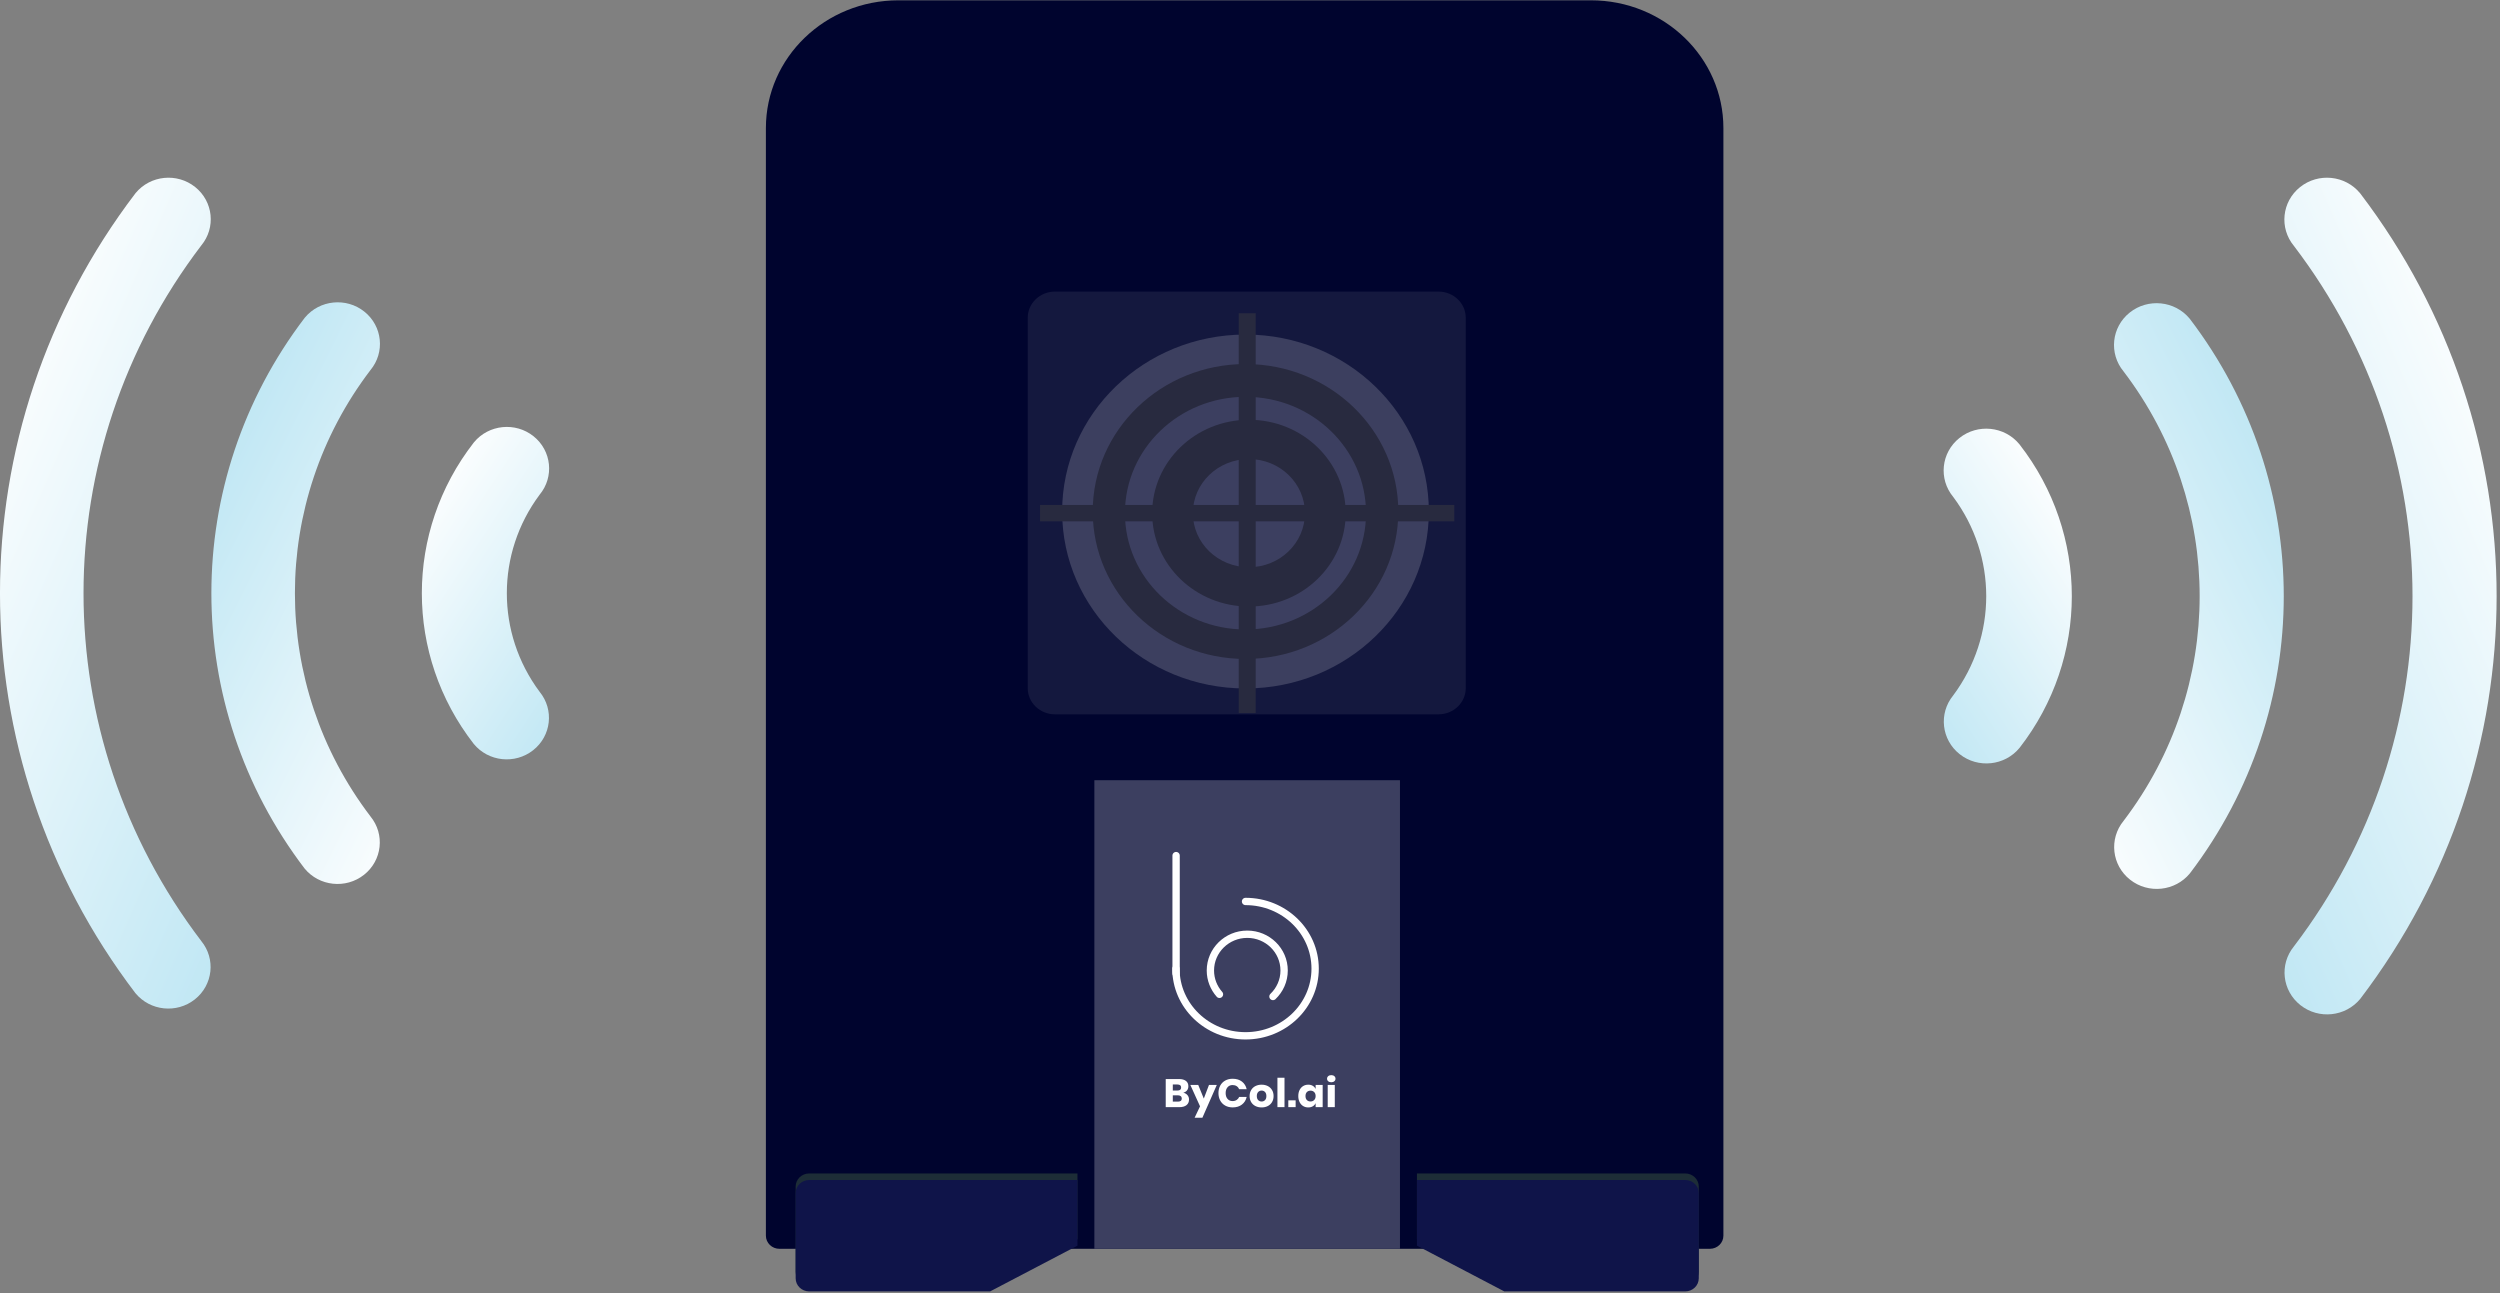 <svg width="346" height="179" viewBox="0 0 346 179" fill="none" xmlns="http://www.w3.org/2000/svg">
<rect x="0" y="0" width="346" height="179" fill="#808080" stroke="none"/>
<path fill-rule="evenodd" clip-rule="evenodd" d="M124.342 0.043H220.177C230.307 0.043 238.519 7.959 238.519 17.725V171.022C238.519 172.024 237.677 172.836 236.638 172.836H107.881C106.842 172.836 106 172.024 106 171.022V17.725C106 7.959 114.212 0.043 124.342 0.043Z" fill="#00042E"/>
<path fill-rule="evenodd" clip-rule="evenodd" d="M111.999 162.405H149.122V171.492L137.03 177.825H111.999C110.96 177.825 110.118 177.013 110.118 176.012V164.219C110.118 163.217 110.96 162.405 111.999 162.405Z" fill="#1D2D37"/>
<path fill-rule="evenodd" clip-rule="evenodd" d="M111.999 163.312H149.122V172.399L137.03 178.732H111.999C110.96 178.732 110.118 177.92 110.118 176.918V165.126C110.118 164.124 110.96 163.312 111.999 163.312Z" fill="#0F1449"/>
<path fill-rule="evenodd" clip-rule="evenodd" d="M233.228 162.405H196.105V171.492L208.197 177.825H233.228C234.267 177.825 235.109 177.013 235.109 176.012V164.219C235.109 163.217 234.267 162.405 233.228 162.405Z" fill="#1D2D37"/>
<path fill-rule="evenodd" clip-rule="evenodd" d="M233.228 163.312H196.105V172.399L208.197 178.732H233.228C234.267 178.732 235.109 177.92 235.109 176.918V165.126C235.109 164.124 234.267 163.312 233.228 163.312Z" fill="#0F1449"/>
<path d="M193.754 107.982H151.461V172.836H193.754V107.982Z" fill="#3C3F60"/>
<path d="M162.748 134.06C162.748 139.195 167.061 143.357 172.382 143.357C177.702 143.357 182.015 139.195 182.015 134.06C182.015 128.925 177.702 124.763 172.382 124.763" stroke="white" stroke-width="1.014" stroke-linecap="round"/>
<path d="M176.177 137.916C177.13 137.004 177.723 135.729 177.723 134.317C177.723 131.545 175.438 129.298 172.62 129.298C169.803 129.298 167.518 131.545 167.518 134.317C167.518 135.58 167.993 136.734 168.775 137.616" stroke="white" stroke-width="1.014" stroke-linecap="round"/>
<path d="M162.772 134.74V118.413" stroke="white" stroke-width="1.014" stroke-linecap="round"/>
<path d="M163.221 153.231C163.652 153.231 163.983 153.137 164.214 152.95C164.445 152.763 164.561 152.502 164.561 152.168C164.561 151.941 164.489 151.741 164.346 151.568C164.203 151.396 164.009 151.282 163.765 151.227C163.975 151.179 164.145 151.077 164.275 150.921C164.404 150.765 164.469 150.57 164.469 150.335C164.469 150.016 164.357 149.77 164.131 149.598C163.906 149.425 163.587 149.339 163.175 149.339H161.336V153.231H163.221ZM162.957 150.93H162.316V150.093H162.946C163.293 150.093 163.467 150.232 163.467 150.511C163.467 150.79 163.297 150.93 162.957 150.93ZM163.014 152.466H162.316V151.59H163.009C163.184 151.59 163.32 151.63 163.415 151.709C163.511 151.788 163.559 151.897 163.559 152.036C163.559 152.322 163.377 152.466 163.014 152.466ZM166.411 154.695L168.404 150.159H167.322L166.606 152.042L165.838 150.159H164.744L166.085 153.115L165.334 154.695H166.411ZM170.604 153.264C171.119 153.264 171.546 153.133 171.884 152.87C172.222 152.608 172.441 152.256 172.54 151.816H171.503C171.427 151.992 171.309 152.132 171.151 152.234C170.993 152.337 170.804 152.389 170.587 152.389C170.3 152.389 170.069 152.289 169.894 152.088C169.718 151.888 169.63 151.62 169.63 151.282C169.63 150.944 169.718 150.675 169.894 150.473C170.069 150.271 170.3 150.17 170.587 150.17C170.804 150.17 170.993 150.221 171.151 150.324C171.309 150.427 171.427 150.568 171.503 150.748H172.54C172.441 150.304 172.222 149.952 171.884 149.691C171.546 149.431 171.119 149.3 170.604 149.3C170.211 149.3 169.865 149.384 169.567 149.551C169.269 149.718 169.039 149.952 168.877 150.253C168.715 150.554 168.634 150.897 168.634 151.282C168.634 151.667 168.715 152.011 168.877 152.311C169.039 152.612 169.269 152.846 169.567 153.013C169.865 153.18 170.211 153.264 170.604 153.264ZM174.608 153.269C174.925 153.269 175.208 153.206 175.458 153.079C175.709 152.953 175.905 152.77 176.048 152.532C176.192 152.293 176.263 152.014 176.263 151.695C176.263 151.376 176.192 151.097 176.048 150.858C175.905 150.62 175.709 150.437 175.458 150.31C175.208 150.184 174.925 150.12 174.608 150.12C174.291 150.12 174.006 150.184 173.754 150.31C173.502 150.437 173.305 150.62 173.162 150.858C173.018 151.097 172.947 151.376 172.947 151.695C172.947 152.014 173.018 152.293 173.162 152.532C173.305 152.77 173.502 152.953 173.754 153.079C174.006 153.206 174.291 153.269 174.608 153.269ZM174.608 152.449C174.421 152.449 174.263 152.385 174.135 152.256C174.007 152.128 173.943 151.941 173.943 151.695C173.943 151.449 174.007 151.261 174.135 151.131C174.263 151 174.421 150.935 174.608 150.935C174.795 150.935 174.952 151 175.078 151.131C175.204 151.261 175.267 151.449 175.267 151.695C175.267 151.941 175.204 152.128 175.078 152.256C174.952 152.385 174.795 152.449 174.608 152.449ZM177.775 153.231V149.157H176.796V153.231H177.775ZM179.316 153.231V152.289H178.302V153.231H179.316ZM181.063 153.269C181.308 153.269 181.518 153.216 181.693 153.11C181.869 153.003 181.999 152.858 182.083 152.675V153.231H183.057V150.159H182.083V150.715C181.999 150.532 181.869 150.387 181.693 150.28C181.518 150.174 181.308 150.12 181.063 150.12C180.8 150.12 180.564 150.184 180.356 150.31C180.148 150.437 179.984 150.619 179.863 150.855C179.743 151.092 179.683 151.372 179.683 151.695C179.683 152.014 179.743 152.293 179.863 152.532C179.984 152.77 180.148 152.953 180.356 153.079C180.564 153.206 180.8 153.269 181.063 153.269ZM181.378 152.444C181.168 152.444 180.999 152.378 180.871 152.245C180.743 152.113 180.68 151.93 180.68 151.695C180.68 151.46 180.743 151.277 180.871 151.144C180.999 151.012 181.168 150.946 181.378 150.946C181.585 150.946 181.754 151.013 181.885 151.147C182.017 151.281 182.083 151.464 182.083 151.695C182.083 151.922 182.017 152.104 181.885 152.24C181.754 152.376 181.585 152.444 181.378 152.444ZM184.248 149.785C184.424 149.785 184.565 149.738 184.672 149.644C184.779 149.551 184.832 149.434 184.832 149.295C184.832 149.152 184.779 149.033 184.672 148.94C184.565 148.846 184.424 148.799 184.248 148.799C184.072 148.799 183.931 148.846 183.824 148.94C183.717 149.033 183.664 149.152 183.664 149.295C183.664 149.434 183.717 149.551 183.824 149.644C183.931 149.738 184.072 149.785 184.248 149.785ZM184.735 153.231V150.159H183.755V153.231H184.735Z" fill="white"/>
<path d="M199.096 40.357H146.001C143.923 40.357 142.238 41.981 142.238 43.984V95.235C142.238 97.238 143.923 98.862 146.001 98.862H199.096C201.174 98.862 202.859 97.238 202.859 95.235V43.984C202.859 41.981 201.174 40.357 199.096 40.357Z" fill="white" fill-opacity="0.08"/>
<path d="M172.376 95.283C186.391 95.283 197.752 84.318 197.752 70.792C197.752 57.267 186.391 46.302 172.376 46.302C158.362 46.302 147 57.267 147 70.792C147 84.318 158.362 95.283 172.376 95.283Z" fill="white" fill-opacity="0.17"/>
<path d="M172.379 91.201C184.058 91.201 193.526 82.064 193.526 70.793C193.526 59.521 184.058 50.384 172.379 50.384C160.7 50.384 151.233 59.521 151.233 70.793C151.233 82.064 160.7 91.201 172.379 91.201Z" fill="#282A3F"/>
<path d="M172.375 87.12C181.589 87.12 189.058 79.912 189.058 71.02C189.058 62.128 181.589 54.92 172.375 54.92C163.162 54.92 155.693 62.128 155.693 71.02C155.693 79.912 163.162 87.12 172.375 87.12Z" fill="#3C3F60"/>
<path d="M172.853 83.945C180.25 83.945 186.246 78.158 186.246 71.019C186.246 63.881 180.25 58.094 172.853 58.094C165.457 58.094 159.46 63.881 159.46 71.019C159.46 78.158 165.457 83.945 172.853 83.945Z" fill="#282A3F"/>
<path d="M172.849 78.503C177.131 78.503 180.603 75.152 180.603 71.02C180.603 66.887 177.131 63.536 172.849 63.536C168.567 63.536 165.095 66.887 165.095 71.02C165.095 75.152 168.567 78.503 172.849 78.503Z" fill="#3C3F60"/>
<path d="M201.274 69.886H143.943V72.154H201.274V69.886Z" fill="#282A3F"/>
<path fill-rule="evenodd" clip-rule="evenodd" d="M173.788 43.355V98.685H171.438V43.355H173.788Z" fill="#282A3F"/>
<path d="M279.507 103.503C277.466 105.99 273.76 106.384 271.225 104.383C268.688 102.381 268.284 98.737 270.323 96.245C270.323 96.245 270.323 96.244 270.323 96.244C276.419 88.064 276.419 76.95 270.323 68.771C268.268 66.291 268.649 62.645 271.174 60.627C273.698 58.608 277.411 58.983 279.466 61.462C279.48 61.478 279.493 61.495 279.507 61.511C289.151 73.906 289.151 91.108 279.507 103.503Z" fill="url(#paint0_linear)"/>
<path d="M303.085 120.869C301.044 123.356 297.338 123.75 294.803 121.749C292.265 119.747 291.861 116.103 293.9 113.611C293.9 113.61 293.901 113.61 293.901 113.61C307.942 95.167 307.942 69.847 293.901 51.404C291.846 48.924 292.227 45.278 294.751 43.26C297.276 41.242 300.989 41.616 303.044 44.095C303.058 44.112 303.071 44.128 303.085 44.145C320.403 66.892 320.403 98.122 303.085 120.869Z" fill="url(#paint1_linear)"/>
<path d="M326.664 138.236C324.623 140.722 320.917 141.116 318.382 139.116C315.844 137.113 315.44 133.469 317.48 130.977C317.48 130.977 317.48 130.977 317.48 130.976C339.361 102.236 339.361 62.778 317.48 34.038C315.425 31.558 315.806 27.912 318.331 25.894C320.855 23.875 324.568 24.25 326.623 26.729C326.637 26.745 326.65 26.762 326.664 26.778C351.822 59.824 351.822 105.191 326.664 138.236Z" fill="url(#paint2_linear)"/>
<path d="M65.566 102.955C67.593 105.424 71.273 105.816 73.79 103.829C76.31 101.84 76.712 98.222 74.686 95.747C74.686 95.747 74.686 95.747 74.686 95.746C68.633 87.624 68.633 76.587 74.686 68.464C76.727 66.002 76.349 62.381 73.841 60.377C71.334 58.373 67.647 58.744 65.606 61.206C65.593 61.222 65.58 61.239 65.566 61.255C55.989 73.564 55.989 90.646 65.566 102.955Z" fill="url(#paint3_linear)"/>
<path d="M42.153 120.2C44.18 122.669 47.86 123.06 50.378 121.074C52.897 119.085 53.299 115.466 51.273 112.992C51.273 112.991 51.273 112.991 51.273 112.991C37.33 94.676 37.33 69.532 51.273 51.218C53.314 48.755 52.935 45.134 50.428 43.13C47.921 41.126 44.234 41.498 42.193 43.96C42.18 43.976 42.167 43.992 42.153 44.009C24.955 66.598 24.955 97.611 42.153 120.2Z" fill="url(#paint4_linear)"/>
<path d="M18.736 137.446C20.763 139.915 24.443 140.306 26.961 138.319C29.48 136.331 29.882 132.712 27.856 130.238C27.856 130.237 27.856 130.237 27.856 130.237C6.128 101.696 6.128 62.512 27.856 33.972C29.897 31.51 29.518 27.889 27.011 25.885C24.504 23.881 20.817 24.252 18.776 26.714C18.763 26.73 18.75 26.747 18.736 26.763C-6.247 59.579 -6.247 104.631 18.736 137.446Z" fill="url(#paint5_linear)"/>
<defs>
<linearGradient id="paint0_linear" x1="273.604" y1="117.307" x2="305.682" y2="96.246" gradientUnits="userSpaceOnUse">
<stop stop-color="#BBE5F3"/>
<stop offset="1" stop-color="white"/>
</linearGradient>
<linearGradient id="paint1_linear" x1="298.676" y1="143.404" x2="347.432" y2="119.172" gradientUnits="userSpaceOnUse">
<stop stop-color="white"/>
<stop offset="1" stop-color="#BBE5F3"/>
</linearGradient>
<linearGradient id="paint2_linear" x1="323.781" y1="169.502" x2="387.7" y2="141.697" gradientUnits="userSpaceOnUse">
<stop stop-color="#BBE5F3"/>
<stop offset="1" stop-color="white"/>
</linearGradient>
<linearGradient id="paint3_linear" x1="71.428" y1="116.663" x2="39.574" y2="95.748" gradientUnits="userSpaceOnUse">
<stop stop-color="#BBE5F3"/>
<stop offset="1" stop-color="white"/>
</linearGradient>
<linearGradient id="paint4_linear" x1="46.532" y1="142.578" x2="-1.886" y2="118.514" gradientUnits="userSpaceOnUse">
<stop stop-color="white"/>
<stop offset="1" stop-color="#BBE5F3"/>
</linearGradient>
<linearGradient id="paint5_linear" x1="21.599" y1="168.495" x2="-41.876" y2="140.883" gradientUnits="userSpaceOnUse">
<stop stop-color="#BBE5F3"/>
<stop offset="1" stop-color="white"/>
</linearGradient>
</defs>
</svg>

